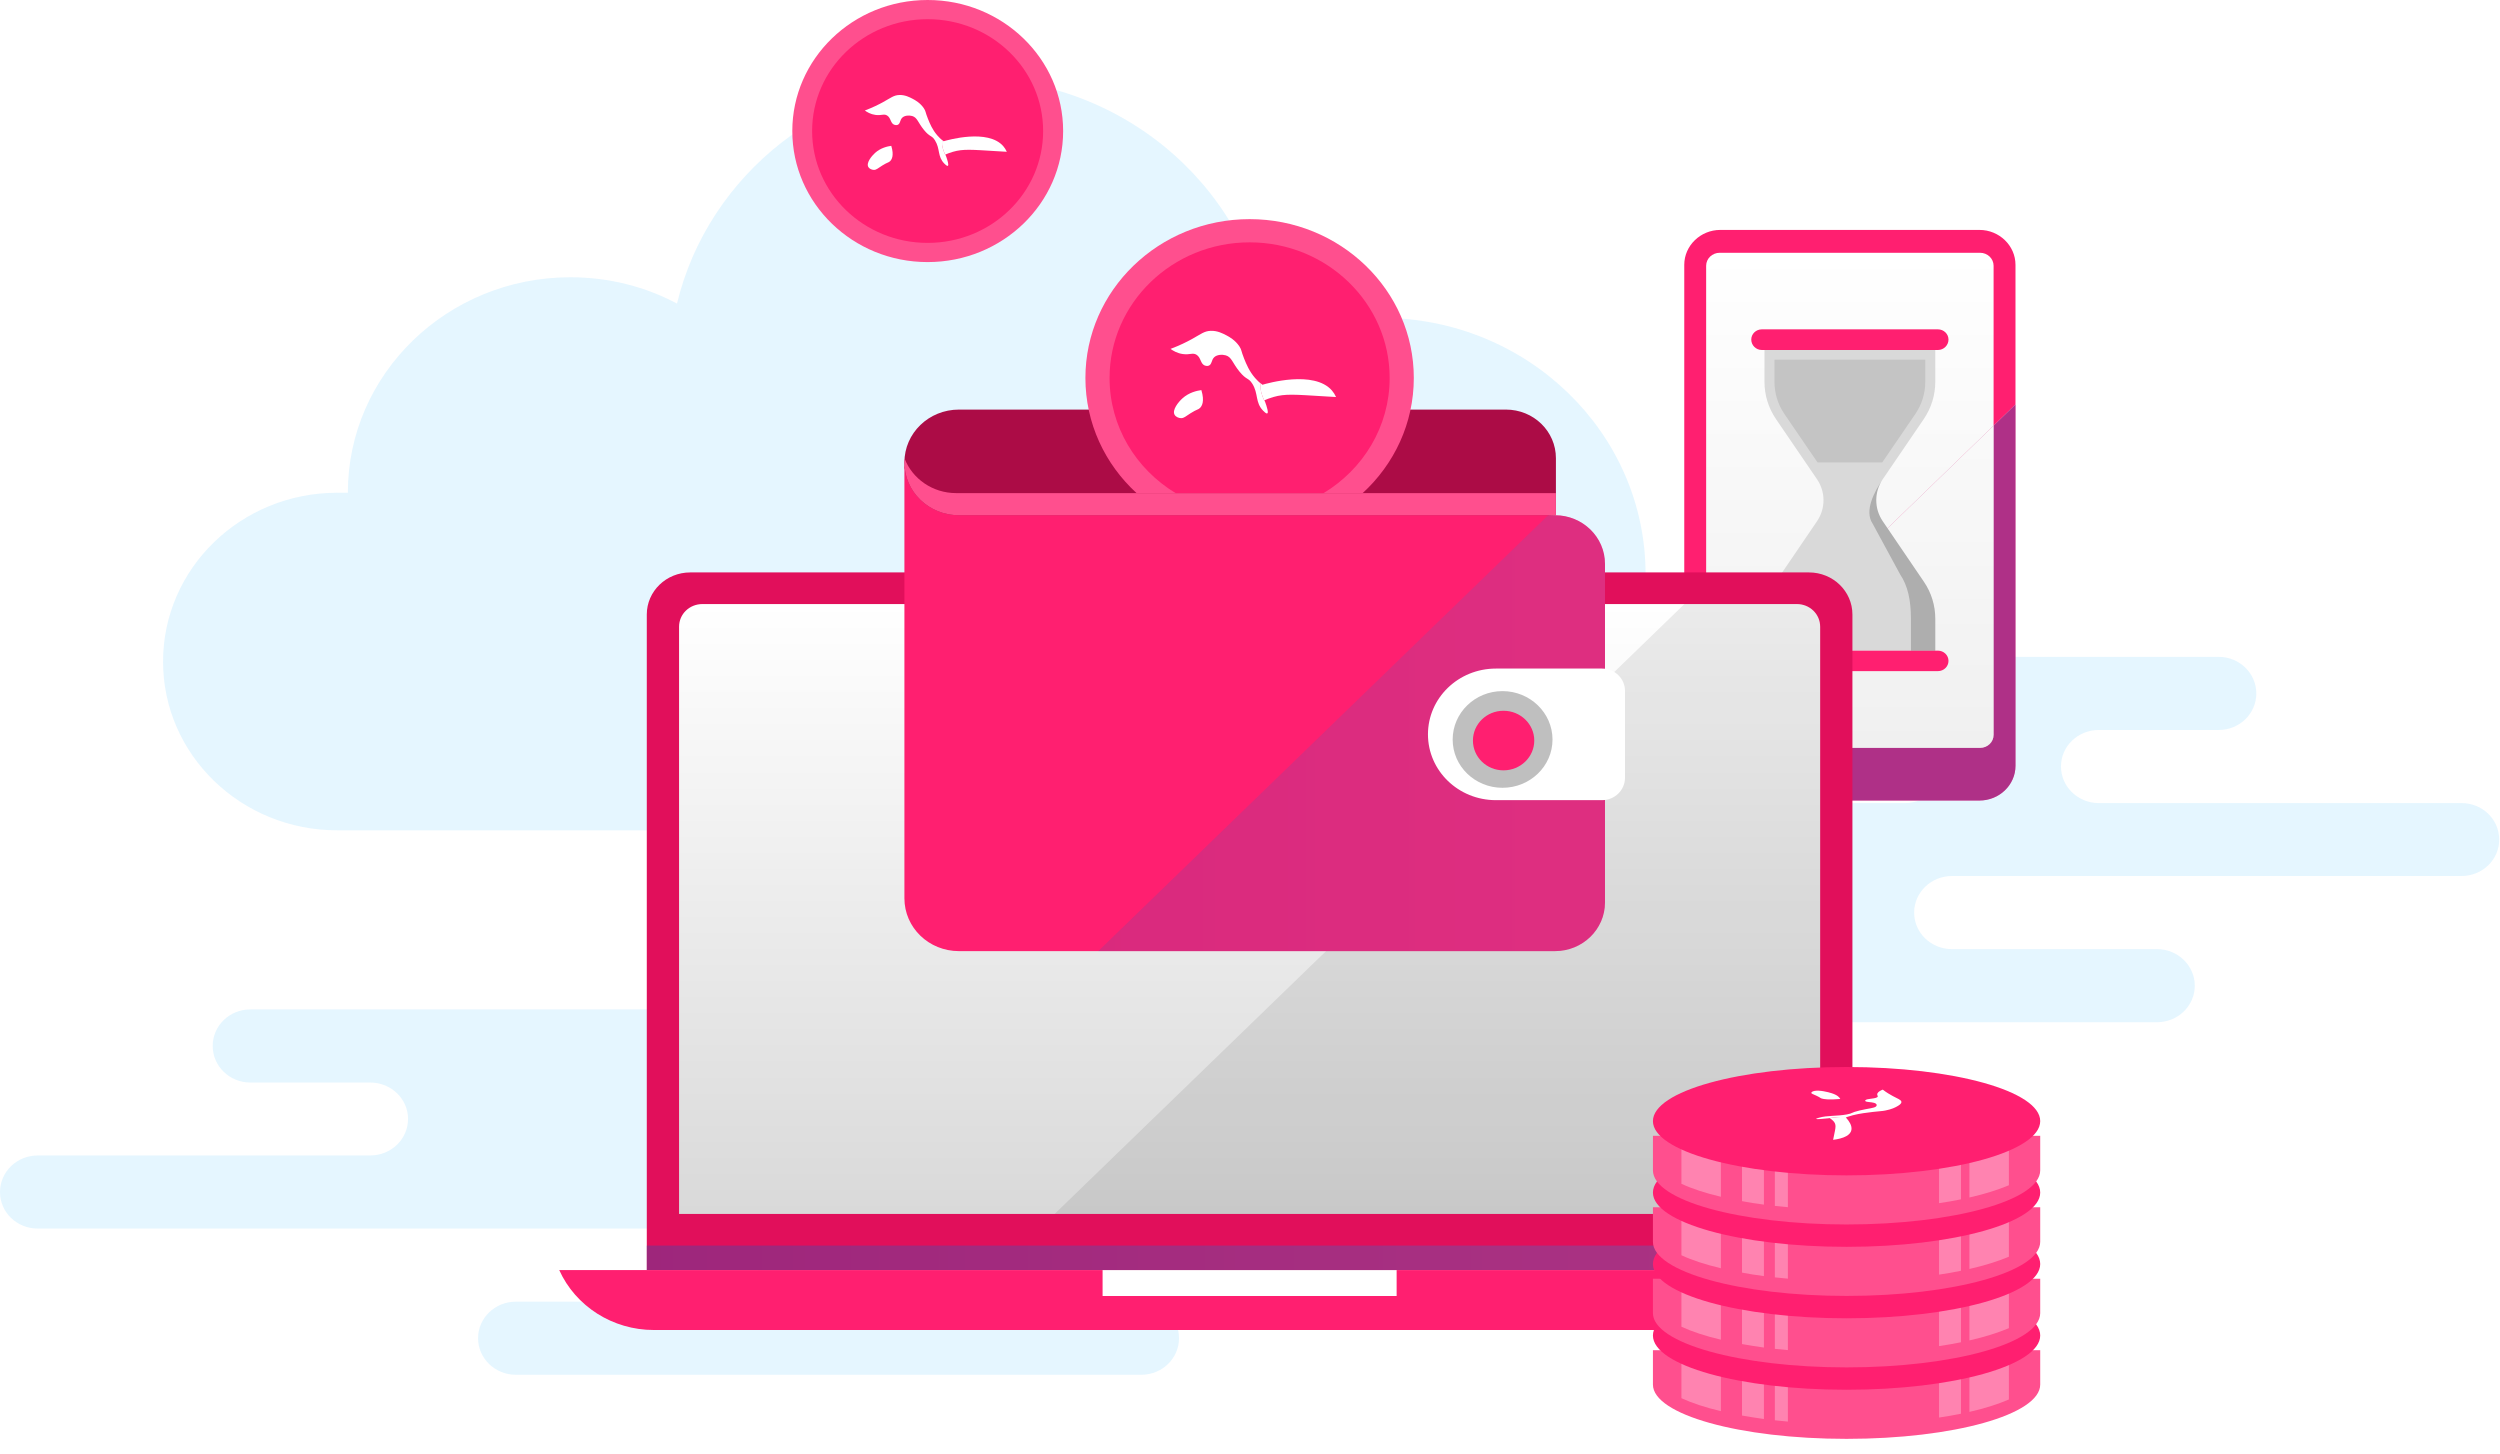 <svg width="679" height="395" viewBox="0 0 679 395" fill="none" xmlns="http://www.w3.org/2000/svg">
  <path d="M612.814 188.333C612.814 182.873 608.252 178.406 602.614 178.406H280.341C274.652 178.406 270.089 182.873 270.089 188.333C270.089 193.844 274.652 198.261 280.341 198.261H517.419C523.058 198.261 527.671 202.679 527.671 208.189C527.671 213.65 523.058 218.117 517.419 218.117H361.589C355.95 218.117 351.337 222.535 351.337 228.045C351.337 233.506 355.95 237.924 361.589 237.924H447.296C452.934 237.924 457.548 242.391 457.548 247.852C457.548 253.362 452.934 257.78 447.296 257.78H415.976C410.286 257.78 405.724 262.247 405.724 267.708C405.724 273.218 410.286 277.636 415.976 277.636H585.852C591.49 277.636 596.104 273.218 596.104 267.708C596.104 262.247 591.49 257.78 585.852 257.78H530.132C524.493 257.78 519.88 253.362 519.88 247.852C519.88 242.391 524.493 237.924 530.132 237.924H668.534C674.224 237.924 678.786 233.506 678.786 228.045C678.786 222.535 674.224 218.117 668.534 218.117H570.012C564.374 218.117 559.76 213.65 559.76 208.189C559.76 202.679 564.374 198.261 570.012 198.261H602.614C608.252 198.261 612.814 193.844 612.814 188.333Z" fill="#52C3FF" fill-opacity="0.15" />
  <path d="M57.77 284.089C57.77 278.579 62.332 274.161 67.971 274.161H340.008C345.698 274.161 350.26 278.579 350.26 284.089C350.26 289.549 345.698 294.017 340.008 294.017H208.526C202.888 294.017 198.274 298.435 198.274 303.895C198.274 309.405 202.888 313.823 208.526 313.823H364.357C369.995 313.823 374.609 318.291 374.609 323.751C374.609 329.261 369.995 333.679 364.357 333.679H278.65C273.011 333.679 268.398 338.146 268.398 343.607C268.398 349.067 273.011 353.535 278.65 353.535H309.97C315.66 353.535 320.222 357.953 320.222 363.463C320.222 368.923 315.66 373.391 309.97 373.391H140.094C134.455 373.391 129.842 368.923 129.842 363.463C129.842 357.953 134.455 353.535 140.094 353.535H195.814C201.452 353.535 206.066 349.067 206.066 343.607C206.066 338.146 201.452 333.679 195.814 333.679H10.252C4.562 333.679 0 329.261 0 323.751C0 318.291 4.562 313.823 10.252 313.823H100.572C106.211 313.823 110.824 309.405 110.824 303.895C110.824 298.435 106.211 294.017 100.572 294.017H67.971C62.332 294.017 57.77 289.549 57.77 284.089Z" fill="#52C3FF" fill-opacity="0.15" />
  <path d="M547.407 71.928C547.407 66.716 542.998 62.447 537.616 62.447H467.236C461.854 62.447 457.445 66.716 457.445 71.928V196.921L547.407 109.853V71.928Z" fill="url(#paint0_linear_809_3998)" />
  <path d="M457.445 196.921V207.991C457.445 213.203 461.854 217.423 467.236 217.423H537.616C542.998 217.423 547.407 213.203 547.407 207.991V109.853L457.445 196.921Z" fill="#FF1F70" />
  <path style="mix-blend-mode:multiply" opacity="0.4" d="M457.445 196.921V207.991C457.445 213.203 461.854 217.423 467.236 217.423H537.616C542.998 217.423 547.407 213.203 547.407 207.991V109.853L457.445 196.921Z" fill="#3949AB" />
  <path d="M463.391 191.163V199.602C463.391 201.538 465.032 203.126 467.082 203.126H537.77C539.82 203.126 541.46 201.538 541.46 199.602V115.611L463.391 191.163Z" fill="url(#paint1_linear_809_3998)" />
  <path style="mix-blend-mode:multiply" opacity="0.4" d="M463.391 191.163V199.602C463.391 201.538 465.032 203.126 467.082 203.126H537.77C539.82 203.126 541.46 201.538 541.46 199.602V115.611L463.391 191.163Z" fill="url(#paint2_linear_809_3998)" />
  <path d="M541.46 72.176C541.46 70.24 539.82 68.652 537.77 68.652H467.082C465.032 68.652 463.391 70.24 463.391 72.176V191.163L541.46 115.611V72.176Z" fill="url(#paint3_linear_809_3998)" />
  <path d="M525.621 176.718H479.231V168.031C479.231 164.457 480.307 160.932 482.358 157.954L493.533 141.523C495.839 138.098 495.839 133.63 493.533 130.205L482.358 113.824C480.307 110.796 479.231 107.321 479.231 103.698V95.06H525.621V103.698C525.621 107.321 524.545 110.796 522.494 113.824L511.32 130.205C509.013 133.63 509.013 138.098 511.32 141.523L522.494 157.954C524.545 160.932 525.621 164.457 525.621 168.031V176.718Z" fill="#D9D9D9" />
  <path d="M526.339 182.278H478.513C476.924 182.278 475.643 181.037 475.643 179.498C475.643 177.959 476.924 176.718 478.513 176.718H526.339C527.928 176.718 529.21 177.959 529.21 179.498C529.21 181.037 527.928 182.278 526.339 182.278Z" fill="url(#paint4_linear_809_3998)" />
  <path d="M526.339 95.06H478.513C476.924 95.06 475.643 93.77 475.643 92.231C475.643 90.692 476.924 89.451 478.513 89.451H526.339C527.928 89.451 529.21 90.692 529.21 92.231C529.21 93.77 527.928 95.06 526.339 95.06Z" fill="url(#paint5_linear_809_3998)" />
  <path d="M511.217 125.589H493.635L484.613 112.385C482.87 109.803 481.948 106.825 481.948 103.698V97.691H522.905V103.698C522.905 106.775 521.982 109.803 520.239 112.385L511.217 125.589Z" fill="black" fill-opacity="0.1" />
  <path style="mix-blend-mode:multiply" opacity="0.2" d="M511.32 130.205C509.013 133.63 509.013 138.098 511.32 141.523L522.495 157.954C524.545 160.932 525.621 164.457 525.621 168.031V176.718H519.009V168.031C519.009 162.968 518.137 159.046 516.087 156.018L508.603 142.218C506.296 138.793 509.013 133.63 511.32 130.205Z" fill="black" />
  <path d="M375.07 86.324C364.306 86.324 354.156 88.657 344.981 92.727C340.982 52.569 306.074 21.196 263.58 21.196C224.776 21.196 192.328 47.356 183.87 82.452C175.31 77.885 165.416 75.304 154.908 75.304C121.538 75.304 94.472 101.514 94.472 133.829H91.602C65.459 133.829 44.289 154.33 44.289 179.696C44.289 205.013 65.459 225.514 91.602 225.514H375.07C414.746 225.514 446.937 194.34 446.937 155.919C446.937 117.498 414.746 86.324 375.07 86.324Z" fill="#52C3FF" fill-opacity="0.15" />
  <path d="M503.118 344.947H175.668V166.889C175.668 160.585 180.948 155.472 187.458 155.472H491.328C497.838 155.472 503.118 160.585 503.118 166.889V344.947Z" fill="url(#paint6_linear_809_3998)" />
  <path style="mix-blend-mode:multiply" opacity="0.4" d="M503.118 344.947H175.668V338.296H503.118V344.947Z" fill="url(#paint7_linear_809_3998)" />
  <path d="M379.325 344.947V351.996H299.462V344.947H151.884C156.343 354.825 166.442 361.229 177.565 361.229H501.221C512.345 361.229 522.443 354.825 526.903 344.947H379.325Z" fill="url(#paint8_linear_809_3998)" />
  <path d="M494.353 329.708H184.434V170.215C184.434 166.79 187.253 164.06 190.79 164.06H487.996C491.533 164.06 494.353 166.79 494.353 170.215V329.708Z" fill="url(#paint9_linear_809_3998)" />
  <g style="mix-blend-mode:multiply" opacity="0.4">
    <path d="M487.996 164.06H457.496L286.441 329.708H494.352V170.215C494.352 166.79 491.533 164.06 487.996 164.06Z" fill="black" fill-opacity="0.2" />
  </g>
  <path d="M245.638 125.589V243.98C245.638 251.922 252.251 258.326 260.453 258.326H422.332C429.816 258.326 435.916 252.419 435.916 245.121V153.139C435.916 145.842 429.816 139.935 422.332 139.935L268.295 135.12C260.145 135.12 245.638 133.531 245.638 125.589Z" fill="url(#paint10_linear_809_3998)" />
  <g style="mix-blend-mode:multiply" opacity="0.2">
    <path d="M422.332 139.935L420.538 139.885L298.282 258.326H422.332C429.816 258.326 435.916 252.419 435.916 245.121V153.139C435.916 145.842 429.816 139.935 422.332 139.935Z" fill="url(#paint11_linear_809_3998)" />
  </g>
  <path d="M422.588 139.935H260.453C252.251 139.935 245.638 133.531 245.638 125.589C245.638 117.646 252.251 111.243 260.453 111.243H409.004C416.54 111.243 422.588 117.15 422.588 124.447V139.935Z" fill="#AC0C46" />
  <path d="M259.684 133.928C253.276 133.928 247.791 130.007 245.69 124.546C245.656 124.877 245.638 125.225 245.638 125.589C245.638 133.531 252.251 139.935 260.453 139.935H422.588V133.928H259.684Z" fill="#FF4F8E" />
  <path d="M406.288 217.323H435.096C438.581 217.323 441.35 214.593 441.35 211.218V187.639C441.35 184.313 438.581 181.583 435.096 181.583H406.288C396.087 181.583 387.834 189.575 387.834 199.453C387.834 209.331 396.087 217.323 406.288 217.323Z" fill="white" />
  <path d="M421.661 200.861C421.661 208.108 415.561 213.966 408.077 213.966C400.593 213.966 394.544 208.108 394.544 200.861C394.544 193.613 400.593 187.706 408.077 187.706C415.561 187.706 421.661 193.613 421.661 200.861Z" fill="black" fill-opacity="0.25" />
  <path d="M416.709 201.135C416.709 205.603 412.967 209.226 408.353 209.226C403.74 209.226 400.049 205.603 400.049 201.135C400.049 196.668 403.74 193.044 408.353 193.044C412.967 193.044 416.709 196.668 416.709 201.135Z" fill="url(#paint12_linear_809_3998)" />
  <path d="M383.99 102.655C383.99 78.828 363.998 59.518 339.393 59.518C314.789 59.518 294.797 78.828 294.797 102.655C294.797 114.966 300.128 126.085 308.689 133.928H370.098C378.659 126.085 383.99 114.966 383.99 102.655Z" fill="#FF4F8E" />
  <path d="M377.428 102.655C377.428 82.353 360.41 65.822 339.393 65.822C318.377 65.822 301.358 82.353 301.358 102.655C301.358 115.859 308.535 127.425 319.299 133.928H359.487C370.252 127.425 377.428 115.859 377.428 102.655Z" fill="#FF1F70" />
  <g filter="url(#filter0_d_809_3998)">
    <path d="M551.405 362.718C544.434 356.861 524.75 352.641 501.529 352.641C478.308 352.641 458.624 356.861 451.653 362.718H448.936V372.051C448.936 380.191 472.516 386.794 501.529 386.794C530.593 386.794 554.122 380.191 554.122 372.051V362.718H551.405Z" fill="#FF4F8E" />
  </g>
  <path opacity="0.3" d="M456.676 379.745C459.547 381.085 463.186 382.276 467.39 383.269V356.215C463.186 357.208 459.547 358.4 456.676 359.74V379.745Z" fill="white" />
  <path opacity="0.3" d="M534.899 383.468C539.051 382.525 542.64 381.383 545.613 380.092V359.343C542.64 358.102 539.051 356.96 534.899 356.017V383.468Z" fill="white" />
  <path opacity="0.3" d="M473.131 384.461C475.01 384.792 476.992 385.106 479.077 385.404V354.081C476.992 354.346 475.01 354.66 473.131 355.024V384.461Z" fill="white" />
  <path opacity="0.3" d="M526.646 385.007C528.697 384.709 530.679 384.361 532.593 383.964V355.521C530.679 355.123 528.697 354.759 526.646 354.428V385.007Z" fill="white" />
  <path opacity="0.3" d="M482.05 385.751C483.212 385.884 484.391 386 485.587 386.099V354.081H482.05V385.751Z" fill="white" />
  <path d="M554.122 362.718C554.122 370.859 530.593 377.461 501.529 377.461C472.516 377.461 448.936 370.859 448.936 362.718C448.936 354.577 472.516 347.975 501.529 347.975C530.593 347.975 554.122 354.577 554.122 362.718Z" fill="#FF1F70" />
  <g filter="url(#filter1_d_809_3998)">
    <path d="M551.405 343.309C544.434 337.451 524.75 333.282 501.529 333.282C478.308 333.282 458.624 337.451 451.653 343.309H448.936V352.641C448.936 360.782 472.516 367.384 501.529 367.384C530.593 367.384 554.122 360.782 554.122 352.641V343.309H551.405Z" fill="#FF4F8E" />
  </g>
  <path opacity="0.3" d="M456.676 360.336C459.547 361.676 463.186 362.867 467.39 363.86V336.806C463.186 337.799 459.547 338.99 456.676 340.331V360.336Z" fill="white" />
  <path opacity="0.3" d="M534.899 364.058C539.051 363.115 542.64 361.973 545.613 360.732V339.933C542.64 338.692 539.051 337.551 534.899 336.608V364.058Z" fill="white" />
  <path opacity="0.3" d="M473.131 365.051C475.01 365.382 476.992 365.696 479.077 365.994V334.672C476.992 334.936 475.01 335.251 473.131 335.615V365.051Z" fill="white" />
  <path opacity="0.3" d="M526.646 365.597C528.697 365.3 530.679 364.952 532.593 364.555V336.111C530.679 335.714 528.697 335.367 526.646 335.069V365.597Z" fill="white" />
  <path opacity="0.3" d="M482.05 366.342C483.212 366.474 484.391 366.59 485.587 366.689V334.672H482.05V366.342Z" fill="white" />
  <path d="M554.122 343.309C554.122 351.45 530.593 358.052 501.529 358.052C472.516 358.052 448.936 351.45 448.936 343.309C448.936 335.168 472.516 328.566 501.529 328.566C530.593 328.566 554.122 335.168 554.122 343.309Z" fill="#FF1F70" />
  <g filter="url(#filter2_d_809_3998)">
    <path d="M551.405 323.9C544.434 318.043 524.75 313.873 501.529 313.873C478.308 313.873 458.624 318.043 451.653 323.9H448.936V333.282C448.936 341.373 472.516 347.975 501.529 347.975C530.593 347.975 554.122 341.373 554.122 333.282V323.9H551.405Z" fill="#FF4F8E" />
  </g>
  <path opacity="0.3" d="M456.676 340.926C459.547 342.267 463.186 343.458 467.39 344.451V317.397C463.186 318.39 459.547 319.581 456.676 320.922V340.926Z" fill="white" />
  <path opacity="0.3" d="M534.899 344.649C539.051 343.706 542.64 342.565 545.613 341.324V320.524C542.64 319.283 539.051 318.142 534.899 317.199V344.649Z" fill="white" />
  <path opacity="0.3" d="M473.131 345.642C475.01 346.006 476.992 346.321 479.077 346.585V315.263C476.992 315.527 475.01 315.842 473.131 316.206V345.642Z" fill="white" />
  <path opacity="0.3" d="M526.646 346.188C528.697 345.89 530.679 345.543 532.593 345.146V316.702C530.679 316.305 528.697 315.958 526.646 315.66V346.188Z" fill="white" />
  <path opacity="0.3" d="M482.05 346.933C483.212 347.065 484.391 347.181 485.587 347.28V315.263H482.05V346.933Z" fill="white" />
  <path d="M554.122 323.9C554.122 332.041 530.593 338.643 501.529 338.643C472.516 338.643 448.936 332.041 448.936 323.9C448.936 315.759 472.516 309.157 501.529 309.157C530.593 309.157 554.122 315.759 554.122 323.9Z" fill="#FF1F70" />
  <g filter="url(#filter3_d_809_3998)">
    <path d="M551.405 304.491C544.434 298.683 524.75 294.464 501.529 294.464C478.308 294.464 458.624 298.683 451.653 304.491H448.936V313.873C448.936 322.014 472.516 328.566 501.529 328.566C530.593 328.566 554.122 322.014 554.122 313.873V304.491H551.405Z" fill="#FF4F8E" />
  </g>
  <path opacity="0.3" d="M456.676 321.517C459.547 322.858 463.186 324.049 467.39 325.042V297.988C463.186 298.981 459.547 300.172 456.676 301.513V321.517Z" fill="white" />
  <path opacity="0.3" d="M534.899 325.24C539.051 324.297 542.64 323.156 545.613 321.915V301.116C542.64 299.875 539.051 298.733 534.899 297.79V325.24Z" fill="white" />
  <path opacity="0.3" d="M473.131 326.233C475.01 326.597 476.992 326.912 479.077 327.176V295.854C476.992 296.118 475.01 296.433 473.131 296.797V326.233Z" fill="white" />
  <path opacity="0.3" d="M526.646 326.779C528.697 326.481 530.679 326.134 532.593 325.737V297.293C530.679 296.896 528.697 296.548 526.646 296.251V326.779Z" fill="white" />
  <path opacity="0.3" d="M482.05 327.524C483.212 327.656 484.391 327.772 485.587 327.871V295.854H482.05V327.524Z" fill="white" />
  <path d="M554.122 304.491C554.122 312.632 530.593 319.234 501.529 319.234C472.516 319.234 448.936 312.632 448.936 304.491C448.936 296.35 472.516 289.797 501.529 289.797C530.593 289.797 554.122 296.35 554.122 304.491Z" fill="#FF1F70" />
  <path d="M288.748 35.592C288.748 55.249 272.242 71.183 251.943 71.183C231.644 71.183 215.19 55.249 215.19 35.592C215.19 15.934 231.644 0 251.943 0C272.242 0 288.748 15.934 288.748 35.592Z" fill="#FF4F8E" />
  <path d="M283.315 35.592C283.315 52.37 269.269 65.971 251.943 65.971C234.618 65.971 220.572 52.37 220.572 35.592C220.572 18.814 234.618 5.212 251.943 5.212C269.269 5.212 283.315 18.814 283.315 35.592Z" fill="#FF1F70" />
  <path d="M326.292 105.948C325.068 106.114 322.906 106.6 321.146 108.2C320.065 109.174 318.229 111.399 319.051 112.703C319.386 113.242 320.132 113.555 320.764 113.572C321.586 113.59 321.978 113.094 323.432 112.19C325.135 111.121 325.403 111.303 325.91 110.808C326.407 110.321 327.239 109.095 326.292 105.957V105.948Z" fill="white" />
  <path d="M342.403 105.683C342.356 105.103 342.394 104.602 342.44 104.197C341.985 103.819 341.436 103.3 340.86 102.641C339.299 100.829 338.528 98.956 337.896 97.382C337.023 95.201 337.274 95.06 336.605 94.057C335.452 92.342 333.835 91.472 333.092 91.076C332.061 90.539 330.63 89.792 328.836 89.853C327.052 89.915 326.179 90.742 323.651 92.131C322.369 92.835 320.445 93.811 317.918 94.761C318.605 95.262 319.739 95.948 321.254 96.159C323.168 96.432 323.939 95.719 324.952 96.335C326.262 97.126 325.983 98.929 327.359 99.316C327.498 99.351 327.888 99.466 328.288 99.316C329.18 98.982 328.985 97.795 329.765 97.038C330.537 96.291 331.977 96.238 332.916 96.511C334.551 96.995 334.681 98.498 336.614 100.89C338.593 103.327 339.058 102.509 340.126 104.215C341.836 106.932 340.842 109.289 343.091 111.576C343.286 111.778 343.918 112.42 344.196 112.279C344.577 112.086 344.113 110.556 343.592 109.131C342.533 107.275 342.412 105.683 342.412 105.683H342.403Z" fill="white" />
  <path d="M361.769 106.075C356.887 100.453 344.092 104.139 342.874 104.5C342.642 104.315 342.344 104.078 342.019 103.788C342.158 103.911 342.288 104.025 342.409 104.131C342.363 104.535 342.326 105.037 342.372 105.617C342.372 105.617 342.502 107.21 343.553 109.066C343.748 109.585 343.925 110.122 344.064 110.606C343.897 110.016 343.655 109.339 343.423 108.714C343.925 108.494 344.762 108.142 345.831 107.834C349.104 106.893 351.605 107.157 359.909 107.658C361.304 107.746 362.41 107.808 362.875 107.834C362.568 107.148 362.187 106.568 361.769 106.084V106.075Z" fill="white" />
  <path d="M499.819 298.482C499.649 298.111 499.147 297.455 497.497 296.921C496.493 296.593 494.197 296.036 492.852 296.285C492.296 296.387 491.974 296.613 491.956 296.805C491.938 297.054 492.449 297.173 493.381 297.614C494.484 298.131 494.296 298.212 494.807 298.366C495.309 298.517 496.573 298.769 499.81 298.482L499.819 298.482Z" fill="white" />
  <path d="M500.092 303.37C500.691 303.356 501.208 303.367 501.625 303.381C502.015 303.243 502.55 303.077 503.231 302.902C505.099 302.428 507.031 302.194 508.655 302.003C510.904 301.738 511.05 301.814 512.084 301.611C513.852 301.261 514.75 300.771 515.159 300.545C515.712 300.232 516.483 299.798 516.419 299.254C516.356 298.713 515.503 298.447 514.07 297.681C513.344 297.292 512.338 296.708 511.358 295.941C510.841 296.15 510.133 296.494 509.916 296.953C509.635 297.534 510.369 297.768 509.734 298.075C508.918 298.473 507.058 298.388 506.659 298.806C506.623 298.848 506.505 298.966 506.659 299.087C507.004 299.358 508.229 299.299 509.009 299.536C509.78 299.77 509.834 300.207 509.553 300.492C509.054 300.988 507.503 301.027 505.036 301.614C502.523 302.214 503.367 302.355 501.607 302.679C498.804 303.198 496.373 302.896 494.015 303.579C493.806 303.638 493.144 303.83 493.289 303.914C493.489 304.03 495.067 303.889 496.536 303.731C498.45 303.41 500.092 303.373 500.092 303.373L500.092 303.37Z" fill="white" />
  <path d="M499.689 309.246C505.487 307.765 501.685 303.883 501.313 303.513C501.503 303.443 501.748 303.352 502.048 303.254C501.921 303.296 501.803 303.335 501.694 303.372C501.276 303.358 500.759 303.347 500.16 303.361C500.16 303.361 498.518 303.4 496.604 303.719C496.068 303.778 495.515 303.832 495.016 303.874C495.624 303.824 496.322 303.75 496.966 303.68C497.193 303.832 497.556 304.086 497.874 304.41C498.845 305.403 498.573 306.162 498.055 308.682C497.965 309.105 497.901 309.441 497.874 309.582C498.582 309.489 499.18 309.373 499.679 309.246L499.689 309.246Z" fill="white" />
  <path d="M242.074 39.607C241.024 39.748 239.17 40.166 237.66 41.538C236.733 42.373 235.158 44.282 235.863 45.4C236.151 45.863 236.79 46.131 237.332 46.146C238.038 46.161 238.374 45.736 239.621 44.96C241.081 44.043 241.311 44.2 241.746 43.775C242.173 43.357 242.886 42.306 242.074 39.614V39.607Z" fill="white" />
  <path d="M255.893 39.38C255.853 38.882 255.885 38.452 255.925 38.105C255.534 37.78 255.064 37.335 254.57 36.77C253.231 35.216 252.569 33.609 252.027 32.259C251.278 30.388 251.493 30.267 250.919 29.407C249.931 27.936 248.544 27.189 247.907 26.85C247.022 26.39 245.795 25.749 244.256 25.802C242.726 25.854 241.977 26.563 239.809 27.755C238.709 28.359 237.059 29.196 234.891 30.011C235.481 30.441 236.453 31.029 237.752 31.21C239.394 31.444 240.056 30.833 240.925 31.361C242.048 32.04 241.809 33.586 242.989 33.918C243.108 33.948 243.443 34.046 243.786 33.918C244.551 33.632 244.384 32.613 245.053 31.964C245.715 31.323 246.95 31.278 247.755 31.512C249.158 31.927 249.27 33.217 250.927 35.268C252.625 37.358 253.024 36.656 253.94 38.12C255.407 40.451 254.554 42.472 256.483 44.434C256.65 44.607 257.192 45.158 257.431 45.037C257.758 44.871 257.359 43.559 256.913 42.337C256.005 40.745 255.901 39.38 255.901 39.38H255.893Z" fill="white" />
  <path d="M272.504 39.715C268.317 34.893 257.342 38.055 256.297 38.364C256.098 38.206 255.843 38.002 255.563 37.753C255.683 37.859 255.795 37.957 255.898 38.048C255.859 38.395 255.827 38.825 255.867 39.323C255.867 39.323 255.978 40.689 256.879 42.281C257.047 42.726 257.198 43.186 257.318 43.601C257.175 43.096 256.967 42.515 256.768 41.979C257.198 41.79 257.916 41.488 258.833 41.224C261.641 40.417 263.786 40.643 270.909 41.073C272.105 41.149 273.054 41.202 273.453 41.224C273.19 40.636 272.863 40.138 272.504 39.723V39.715Z" fill="white" />
  <defs>
    <filter id="filter0_d_809_3998" x="444.936" y="352.641" width="113.186" height="42.152" filterUnits="userSpaceOnUse" color-interpolation-filters="sRGB">
      <feFlood flood-opacity="0" result="BackgroundImageFix" />
      <feColorMatrix in="SourceAlpha" type="matrix" values="0 0 0 0 0 0 0 0 0 0 0 0 0 0 0 0 0 0 127 0" result="hardAlpha" />
      <feOffset dy="4" />
      <feGaussianBlur stdDeviation="2" />
      <feComposite in2="hardAlpha" operator="out" />
      <feColorMatrix type="matrix" values="0 0 0 0 0 0 0 0 0 0 0 0 0 0 0 0 0 0 0.25 0" />
      <feBlend mode="normal" in2="BackgroundImageFix" result="effect1_dropShadow_809_3998" />
      <feBlend mode="normal" in="SourceGraphic" in2="effect1_dropShadow_809_3998" result="shape" />
    </filter>
    <filter id="filter1_d_809_3998" x="444.936" y="333.282" width="113.186" height="42.102" filterUnits="userSpaceOnUse" color-interpolation-filters="sRGB">
      <feFlood flood-opacity="0" result="BackgroundImageFix" />
      <feColorMatrix in="SourceAlpha" type="matrix" values="0 0 0 0 0 0 0 0 0 0 0 0 0 0 0 0 0 0 127 0" result="hardAlpha" />
      <feOffset dy="4" />
      <feGaussianBlur stdDeviation="2" />
      <feComposite in2="hardAlpha" operator="out" />
      <feColorMatrix type="matrix" values="0 0 0 0 0 0 0 0 0 0 0 0 0 0 0 0 0 0 0.25 0" />
      <feBlend mode="normal" in2="BackgroundImageFix" result="effect1_dropShadow_809_3998" />
      <feBlend mode="normal" in="SourceGraphic" in2="effect1_dropShadow_809_3998" result="shape" />
    </filter>
    <filter id="filter2_d_809_3998" x="444.936" y="313.873" width="113.186" height="42.102" filterUnits="userSpaceOnUse" color-interpolation-filters="sRGB">
      <feFlood flood-opacity="0" result="BackgroundImageFix" />
      <feColorMatrix in="SourceAlpha" type="matrix" values="0 0 0 0 0 0 0 0 0 0 0 0 0 0 0 0 0 0 127 0" result="hardAlpha" />
      <feOffset dy="4" />
      <feGaussianBlur stdDeviation="2" />
      <feComposite in2="hardAlpha" operator="out" />
      <feColorMatrix type="matrix" values="0 0 0 0 0 0 0 0 0 0 0 0 0 0 0 0 0 0 0.25 0" />
      <feBlend mode="normal" in2="BackgroundImageFix" result="effect1_dropShadow_809_3998" />
      <feBlend mode="normal" in="SourceGraphic" in2="effect1_dropShadow_809_3998" result="shape" />
    </filter>
    <filter id="filter3_d_809_3998" x="444.936" y="294.464" width="113.186" height="42.102" filterUnits="userSpaceOnUse" color-interpolation-filters="sRGB">
      <feFlood flood-opacity="0" result="BackgroundImageFix" />
      <feColorMatrix in="SourceAlpha" type="matrix" values="0 0 0 0 0 0 0 0 0 0 0 0 0 0 0 0 0 0 127 0" result="hardAlpha" />
      <feOffset dy="4" />
      <feGaussianBlur stdDeviation="2" />
      <feComposite in2="hardAlpha" operator="out" />
      <feColorMatrix type="matrix" values="0 0 0 0 0 0 0 0 0 0 0 0 0 0 0 0 0 0 0.25 0" />
      <feBlend mode="normal" in2="BackgroundImageFix" result="effect1_dropShadow_809_3998" />
      <feBlend mode="normal" in="SourceGraphic" in2="effect1_dropShadow_809_3998" result="shape" />
    </filter>
    <linearGradient id="paint0_linear_809_3998" x1="395.261" y1="217.441" x2="395.261" y2="62.469" gradientUnits="userSpaceOnUse">
      <stop stop-color="#FF1F70" />
    </linearGradient>
    <linearGradient id="paint1_linear_809_3998" x1="450.081" y1="203.111" x2="450.081" y2="68.636" gradientUnits="userSpaceOnUse">
      <stop stop-color="#F0F0F0" />
      <stop offset="1" stop-color="white" />
    </linearGradient>
    <linearGradient id="paint2_linear_809_3998" x1="450.081" y1="203.111" x2="450.081" y2="68.636" gradientUnits="userSpaceOnUse">
      <stop stop-color="#F0F0F0" />
      <stop offset="1" stop-color="white" />
    </linearGradient>
    <linearGradient id="paint3_linear_809_3998" x1="399.864" y1="203.111" x2="399.864" y2="68.635" gradientUnits="userSpaceOnUse">
      <stop stop-color="#F0F0F0" />
      <stop offset="1" stop-color="white" />
    </linearGradient>
    <linearGradient id="paint4_linear_809_3998" x1="475.656" y1="182.293" x2="529.2" y2="182.293" gradientUnits="userSpaceOnUse">
      <stop offset="1" stop-color="#FF1F70" />
    </linearGradient>
    <linearGradient id="paint5_linear_809_3998" x1="475.656" y1="95.035" x2="529.2" y2="95.035" gradientUnits="userSpaceOnUse">
      <stop offset="1" stop-color="#FF1F70" />
    </linearGradient>
    <linearGradient id="paint6_linear_809_3998" x1="280.924" y1="344.952" x2="280.924" y2="155.457" gradientUnits="userSpaceOnUse">
      <stop stop-color="#E10F5B" />
    </linearGradient>
    <linearGradient id="paint7_linear_809_3998" x1="175.671" y1="338.287" x2="503.116" y2="338.287" gradientUnits="userSpaceOnUse">
      <stop stop-color="#3949AB" />
      <stop offset="1" stop-color="#5C6BC0" />
    </linearGradient>
    <linearGradient id="paint8_linear_809_3998" x1="151.893" y1="344.952" x2="526.894" y2="344.952" gradientUnits="userSpaceOnUse">
      <stop stop-color="#FF1F70" />
    </linearGradient>
    <linearGradient id="paint9_linear_809_3998" x1="292.173" y1="329.717" x2="292.173" y2="164.038" gradientUnits="userSpaceOnUse">
      <stop stop-color="#D9D9D9" />
      <stop offset="1" stop-color="white" />
    </linearGradient>
    <linearGradient id="paint10_linear_809_3998" x1="245.615" y1="125.598" x2="435.926" y2="125.598" gradientUnits="userSpaceOnUse">
      <stop offset="1" stop-color="#FF1F70" />
    </linearGradient>
    <linearGradient id="paint11_linear_809_3998" x1="245.615" y1="139.9" x2="435.926" y2="139.9" gradientUnits="userSpaceOnUse">
      <stop stop-color="#3949AB" />
      <stop offset="1" stop-color="#5C6BC0" />
    </linearGradient>
    <linearGradient id="paint12_linear_809_3998" x1="408.368" y1="184.98" x2="424.51" y2="201.649" gradientUnits="userSpaceOnUse">
      <stop offset="1" stop-color="#FF1F70" />
    </linearGradient>
  </defs>
</svg>